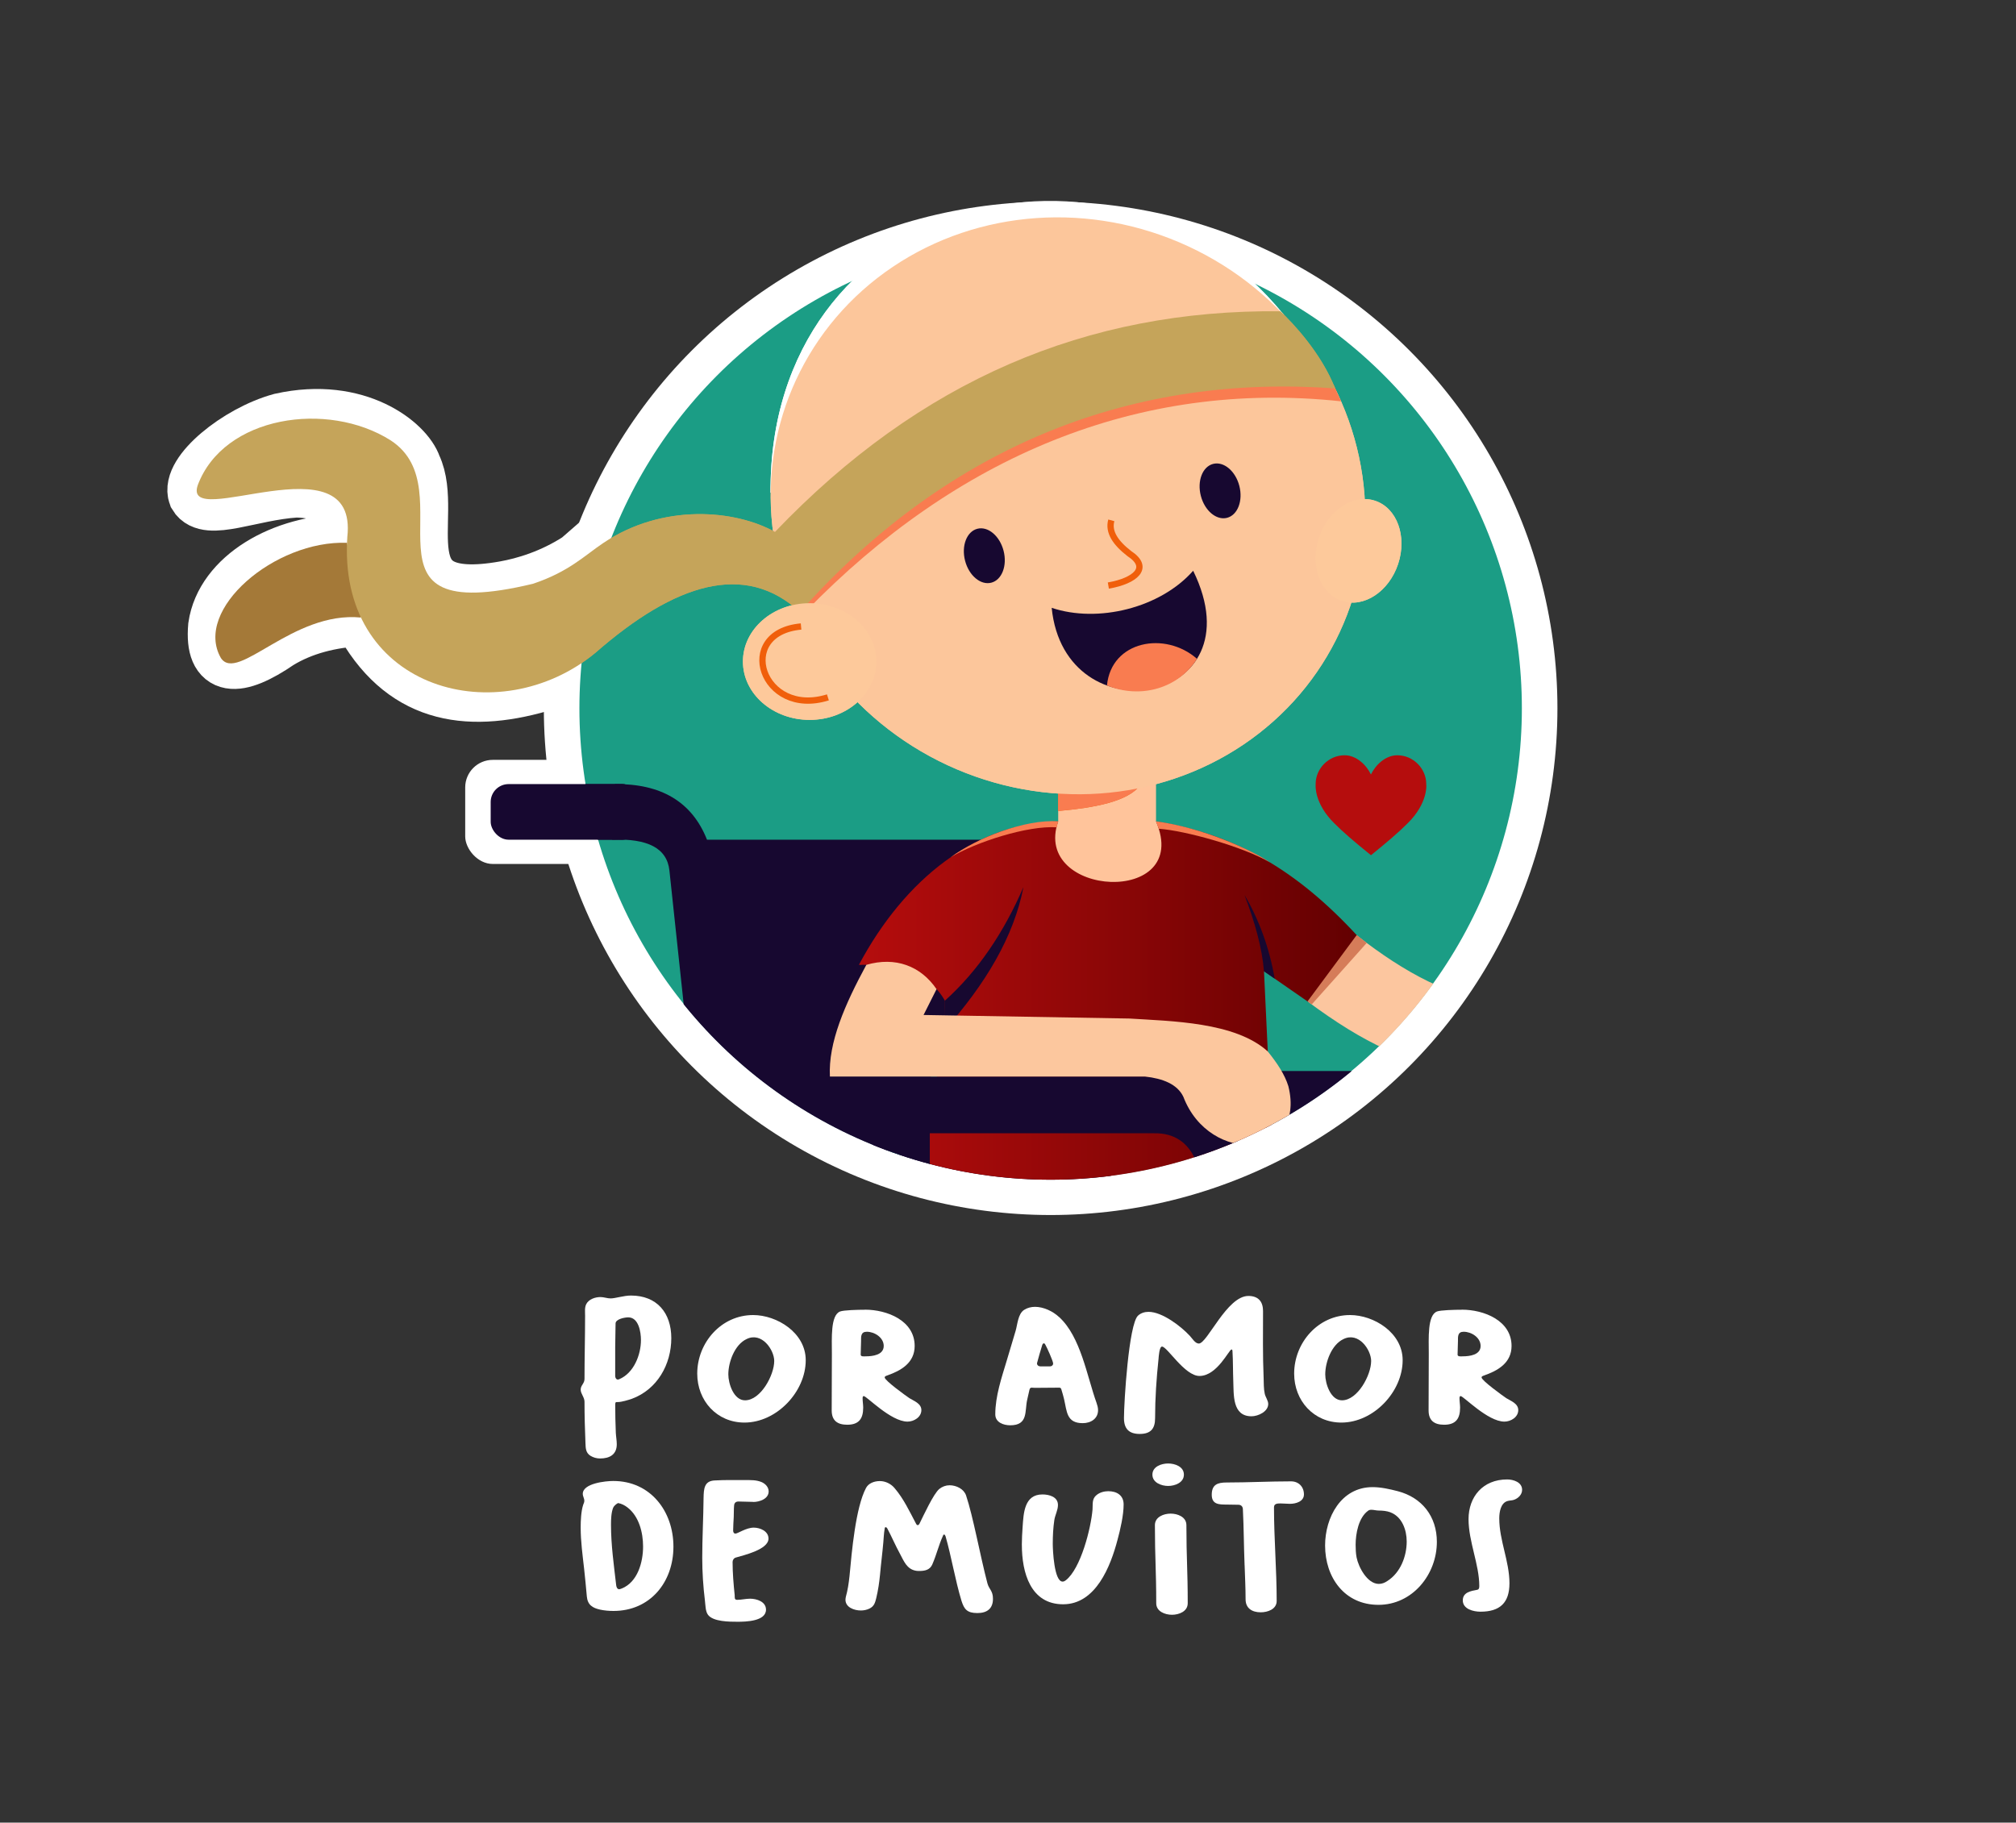 <?xml version="1.0" encoding="UTF-8"?>
<svg id="Camada_1" data-name="Camada 1" xmlns="http://www.w3.org/2000/svg" xmlns:xlink="http://www.w3.org/1999/xlink" viewBox="0 0 652.94 590.4">
  <rect x="0" y="0" width="652.94" height="590.4" fill="#333333" stroke="none"/>
  <defs>
    <style>
      .cls-1 {
        fill: #fdc99b;
      }

      .cls-1, .cls-2, .cls-3, .cls-4, .cls-5, .cls-6, .cls-7, .cls-8, .cls-9, .cls-10, .cls-11, .cls-12, .cls-13, .cls-14, .cls-15, .cls-16, .cls-17, .cls-18, .cls-19, .cls-20, .cls-21, .cls-22, .cls-23, .cls-24, .cls-25, .cls-26, .cls-27, .cls-28, .cls-29, .cls-30, .cls-31 {
        stroke-width: 0px;
      }

      .cls-2 {
        fill: #fcc69f;
      }

      .cls-3 {
        fill: #060035;
      }

      .cls-4 {
        fill: #fcc8a0;
      }

      .cls-5 {
        fill: #c5a45a;
      }

      .cls-6 {
        fill: #fcc69b;
      }

      .cls-32 {
        stroke: #f05f0b;
        stroke-width: 2.04px;
      }

      .cls-32, .cls-14, .cls-33, .cls-34, .cls-35 {
        fill: none;
      }

      .cls-32, .cls-33, .cls-34, .cls-35 {
        stroke-miterlimit: 10;
      }

      .cls-7 {
        fill: #e4ecce;
      }

      .cls-8 {
        fill: #6774a3;
      }

      .cls-9 {
        fill: #ffc49b;
      }

      .cls-10 {
        fill: #170830;
      }

      .cls-11 {
        fill: #11032b;
      }

      .cls-12 {
        fill: #a47938;
      }

      .cls-13 {
        fill: #f9f5d8;
      }

      .cls-15 {
        opacity: .2;
      }

      .cls-16 {
        fill: #0c032e;
      }

      .cls-33 {
        stroke: #1b9d85;
      }

      .cls-33, .cls-34 {
        stroke-linecap: round;
        stroke-width: .46px;
      }

      .cls-17 {
        fill: #fff;
      }

      .cls-34 {
        stroke: #95356f;
      }

      .cls-18 {
        fill: url(#Gradiente_sem_nome_38);
      }

      .cls-36 {
        clip-path: url(#clippath);
      }

      .cls-19 {
        fill: #d57c59;
      }

      .cls-20 {
        fill: #1b9d85;
      }

      .cls-21 {
        fill: #832506;
      }

      .cls-22 {
        fill: #14002e;
      }

      .cls-23 {
        fill: #f26e00;
      }

      .cls-24 {
        fill: #110333;
      }

      .cls-25 {
        fill: #f05f0b;
      }

      .cls-26 {
        fill: #d8714d;
      }

      .cls-27 {
        fill: #d7822c;
      }

      .cls-28 {
        fill: #b50d0d;
      }

      .cls-35 {
        stroke: #fff;
        stroke-width: 18.47px;
      }

      .cls-29 {
        fill: #fcc79e;
      }

      .cls-30 {
        fill: #eba7ab;
      }

      .cls-31 {
        fill: #f97c50;
      }
    </style>
    <clipPath id="clippath">
      <circle class="cls-14" cx="340.28" cy="229.44" r="152.7"/>
    </clipPath>
    <linearGradient id="Gradiente_sem_nome_38" data-name="Gradiente sem nome 38" x1="278.18" y1="326.08" x2="439.61" y2="326.08" gradientUnits="userSpaceOnUse">
      <stop offset="0" stop-color="#b50d0d"/>
      <stop offset="1" stop-color="#630001"/>
    </linearGradient>
  </defs>
  <path class="cls-35" d="m174.87,221.42c-24.12,6.93-44.72,3.57-57.96-21.38-10.08.56-19.1,2.88-26.74,7.53-13.49,9.24-21.17,9.02-20.01-4.63,2.28-15.85,21.58-27.13,42.22-27.1.93-10.74-3.62-17.29-16.59-17.43-14.74.97-28.6,7.73-32.09,1.88-2.53-6.88,13.39-19.91,27.36-23.73,24.75-5.51,40.37,7.51,42.72,14.6,7.62,15.94-11,47.07,29.74,39.8,6.54-1.17,15.34-3.78,24.07-9.44l36.86-32.12-18.19,71.07-31.39.96Z"/>
  <rect class="cls-17" x="150.67" y="246.14" width="44.59" height="33.72" rx="8.93" ry="8.93"/>
  <circle class="cls-17" cx="340.28" cy="229.44" r="164.14"/>
  <g>
    <circle class="cls-20" cx="340.28" cy="229.44" r="152.62"/>
    <g class="cls-36">
      <g>
        <rect class="cls-10" x="403.35" y="383.64" width="111.14" height="53.96"/>
        <rect class="cls-10" x="500.36" y="422.38" width="13.65" height="132.54"/>
        <g>
          <circle class="cls-11" cx="507.19" cy="564.47" r="26.01"/>
          <circle class="cls-27" cx="508.27" cy="564.47" r="12.03"/>
          <circle class="cls-3" cx="507.83" cy="564.47" r="5.04"/>
          <path class="cls-34" d="m481.21,565.84c0-36.51,51.98-36.51,51.98,0"/>
        </g>
        <g>
          <circle class="cls-22" cx="309.41" cy="466.43" r="99.33"/>
          <circle class="cls-20" cx="311.07" cy="466.8" r="83.39"/>
          <ellipse class="cls-31" cx="327.16" cy="467.31" rx="53.52" ry="62.3"/>
          <polygon class="cls-16" points="305.75 480.07 271.17 505.46 273.64 508.89 309.32 483.5 305.75 480.07"/>
          <polygon class="cls-16" points="342.87 480.07 371.95 501.42 369.32 505.67 339.3 483.5 342.87 480.07"/>
          <polygon class="cls-16" points="341.61 455.05 375.5 440.56 377.2 445.15 342.8 459.86 341.61 455.05"/>
          <polygon class="cls-16" points="308.69 451.69 274.36 425.96 271.8 429.32 306.44 456.1 308.69 451.69"/>
          <polygon class="cls-16" points="327.07 443.82 326.43 396.15 321.73 396.17 321.67 444.83 327.07 443.82"/>
          <polygon class="cls-16" points="327.07 489.78 326.43 537.45 321.73 537.43 321.67 488.77 327.07 489.78"/>
        </g>
        <path class="cls-10" d="m409.68,346.93h76.27c15.78,0,27.47,9.51,30.74,25.32l43.99,176.21-13.59,4.08-29.68-112.1h-95.06l-19-20.6h108.73l-8.36-39.19c-1.54-8.84-7.08-14.03-21.32-13.54h-72.72v-20.17Z"/>
        <path class="cls-4" d="m456.97,428.58c11.09,36.16,19.04,79.21,22.55,120.8l26.8-18.59c-3.07-45.53-10.44-85.67-25.22-120.17-12.3,2.43-20.95,7.92-24.14,17.96Z"/>
        <rect class="cls-10" x="430.46" y="563.47" width="142.82" height="18.01" rx="5.8" ry="5.8" transform="translate(-133.53 153.11) rotate(-15.34)"/>
        <path class="cls-31" d="m502.86,525.78c-12.54,9.08-8.5,20.6-25.5,20.03l6.4,19.96,58.12-16.79c-7.1-12.87-15.96-18.56-31.02-15.27-1.26-4.37-4.11-6.79-8-7.92Z"/>
        <path class="cls-26" d="m456.97,428.58c3.24-10.39,12.21-15.52,24.14-17.96l1.97,4.73-25.09,16.59-1.01-3.35Z"/>
        <g>
          <path class="cls-4" d="m425.24,421.67c-.91.32-1.81.62-2.67.95.87-.35,1.76-.65,2.67-.95Z"/>
          <path class="cls-4" d="m464.82,548.46l-25.22,15.32-37.46-116.96-1.73-5.09c2.78-9.84,12.48-15.1,21.47-18.84,1.43.33,2.84.67,4.23,1.02h.01c.06.16.11.3.17.45,18.88,48.03,33.07,93.13,38.52,124.1Z"/>
          <path class="cls-26" d="m426.31,424.36h-.01c-7.47,5.9-16.12,13.32-22.69,22.47l-1.12-3.66-.5-2.83c2.56-9.54,10.51-13.94,19.84-17.46.15-.06.29-.11.44-.16-.14.05-.27.1-.4.17,1.43.33,2.84.67,4.23,1.02-.28-.74-.59-1.49-.88-2.25l.89,2.25.18.45Z"/>
        </g>
        <g>
          <rect class="cls-10" x="158.92" y="253.99" width="48.37" height="18.01" rx="5.8" ry="5.8"/>
          <path class="cls-10" d="m199.13,253.99c14.79-.16,24.94,5.59,29.85,18.01h96.94s-24.46,76.73-24.46,76.73v31.43c-21.14-11.02-47.07-10.34-74.75-5.38l-9.9-92.79c-.77-7.29-7.12-10.42-18.52-9.99l.85-18.01Z"/>
        </g>
        <polygon class="cls-9" points="342.73 255.87 342.73 266.05 334.93 269.77 346.45 290.09 377.79 286.05 380.1 269.19 374.41 266.05 374.41 253.92 342.73 255.87"/>
        <path class="cls-25" d="m342.73,262.71c11.66-1.06,22.66-3.01,26.64-8.48l-26.64,1.64v6.84Z"/>
        <path class="cls-18" d="m342.73,266.05c-26.52.45-49.66,18.54-64.55,46.49,13.4-.33,23.11,3.11,27.86,11.62v4.61s-4.9,38.33-4.9,38.33v19.02h111.62l-3.38-71.51,14.37,9.96,15.86-21.44c-19.4-21.06-39.19-32.87-65.2-37.08,11.82,27.64-40.34,24.69-31.68,0Z"/>
        <path class="cls-10" d="m306,324.17c10.78-9.68,19.12-22.14,25.47-36.82-3.06,15.88-12.21,31.52-26.14,46.96.45-3.89.77-7.79.67-10.15Z"/>
        <path class="cls-10" d="m403.06,289.87c3.36,8.84,5.71,17.2,6.32,24.74l3.47,2.41c-1.72-9.92-4.99-18.96-9.79-27.14Z"/>
        <path class="cls-2" d="m423.75,324.57c17.14,12.75,33.76,21.31,49.29,21.21h41.64c-2.41,11.72,2.84,28.08,23.63,25.11,16.05-1.52,16.81-27.37,1.3-36.2-12.48-7.45-31.5-9.23-53.74-10.11-15.65-1.06-31.01-9.59-46.25-21.44l-15.86,21.44Z"/>
        <polygon class="cls-19" points="423.48 324.38 439.41 302.89 442.65 305.44 424.84 325.37 423.48 324.38"/>
        <path class="cls-17" d="m249.57,159.62c-.78-94.73,110.41-126.25,166.25-57.61l-166.25,57.61Z"/>
        <ellipse class="cls-6" cx="345.88" cy="163.82" rx="92.64" ry="97.06" transform="translate(51.72 408.65) rotate(-65.11)"/>
        <path class="cls-12" d="m71.54,213.14c5.4,8.21,23.21-15.3,45.38-13.1l-4.53-24.21c-23.41-.87-49.8,21.68-40.85,37.31Z"/>
        <ellipse class="cls-1" cx="439.98" cy="178.42" rx="17.09" ry="13.51" transform="translate(132.39 540.09) rotate(-71.69)"/>
        <ellipse class="cls-10" cx="318.81" cy="180" rx="6.44" ry="9.02" transform="translate(-34.89 85.45) rotate(-14.48)"/>
        <ellipse class="cls-10" cx="395.16" cy="158.98" rx="6.44" ry="9.02" transform="translate(-27.2 103.88) rotate(-14.48)"/>
        <path class="cls-10" d="m340.62,196.89c4.2,42.25,67.24,31.7,45.82-12.01-10.66,12.1-30.91,17.03-45.82,12.01Z"/>
        <path class="cls-23" d="m387.68,213.41c-5.94,9.48-18.12,13.13-29.16,8.64,1.39-14.53,18.87-17.7,29.16-8.64Z"/>
        <path class="cls-32" d="m359.93,168.55c-1.05,3.82,1.44,7.36,5.82,10.76,6.96,4.56,1.98,8.84-6.78,10.37"/>
        <polygon class="cls-20" points="412.95 426.18 304.79 446.83 304.79 385.64 412.95 385.64 412.95 426.18"/>
        <path class="cls-26" d="m426.12,423.91c-1.39-.35-2.8-.69-4.23-1.02.12-.07.26-.12.4-.17.09-.05.19-.08.28-.11.87-.33,1.76-.63,2.67-.95.29.76.6,1.5.88,2.25Z"/>
        <path class="cls-20" d="m453.73,398.03l-1.15,34.63c-7.76-5.17-16.58-9.61-26.44-8.75h-.01c-.28-.74-.59-1.49-.88-2.25-.91.32-1.81.62-2.67.95-.09.03-.19.07-.28.11-.14.05-.27.1-.4.17-.01-.01-.02-.01-.05-.01-2.89-.68-5.86-1.3-8.89-1.9v-24.4c14.84-.46,28.74-.21,40.78,1.44Z"/>
        <path class="cls-8" d="m453.73,398.03c9.78.83,18.97,4.7,27.38,12.58-10.79,6.83-20.39,14.14-28.53,22.05-12.97-13.18-13.38-28.74,1.15-34.63Z"/>
        <path class="cls-8" d="m401.04,412.73v34.34c7.46-12.62,17.99-24.07,29.78-26.94-4.84-7.05-15.2-9.12-29.78-7.4Z"/>
        <polygon class="cls-10" points="358 447.6 388.36 447.6 432.84 587.37 445.99 581.69 402 441.45 402 395.77 318.4 395.77 318.4 446.93 358 447.6"/>
        <g>
          <ellipse class="cls-20" cx="256.18" cy="483.72" rx="107.58" ry="116.04"/>
          <ellipse class="cls-16" cx="253.02" cy="486.98" rx="104.42" ry="113.16"/>
          <ellipse class="cls-20" cx="253.73" cy="486.22" rx="86.88" ry="97.21"/>
          <ellipse class="cls-31" cx="258.49" cy="485.25" rx="74.93" ry="87.22"/>
          <polygon class="cls-16" points="228.52 503.12 180.11 538.66 183.56 543.46 233.51 507.92 228.52 503.12"/>
          <polygon class="cls-16" points="280.49 503.12 328.9 538.66 325.44 543.46 275.49 507.92 280.49 503.12"/>
          <polygon class="cls-16" points="232.63 463.39 184.58 427.36 180.99 432.07 229.49 469.56 232.63 463.39"/>
          <polygon class="cls-16" points="276.37 463.39 324.43 427.36 328.02 432.07 279.52 469.56 276.37 463.39"/>
          <polygon class="cls-16" points="258.37 452.37 257.47 385.64 250.89 385.67 250.8 453.79 258.37 452.37"/>
          <polygon class="cls-16" points="258.37 516.72 257.47 583.45 250.89 583.42 250.8 515.3 258.37 516.72"/>
          <circle class="cls-13" cx="255.22" cy="484.29" r="32.47"/>
          <circle class="cls-24" cx="254.17" cy="484.96" r="10.28"/>
          <path class="cls-30" d="m206.81,404.39c-56.52,39.38-55.31,108.93-12.62,152.62-40.43-59.06-33.31-110.61,12.62-152.62Z"/>
        </g>
        <path class="cls-10" d="m388.03,395.77c3.3-16.14-1.37-28.88-14.12-28.67h-77.67v-18.37h81.43c23.15,5.31,26.74,24.12,24.34,47.04h-13.4"/>
        <path class="cls-29" d="m280.6,312.52c-6.93,12.79-12.39,25.22-11.81,36.21h102.09c5.67.62,10.44,2.44,12.39,6.56,8.47,22.22,39.95,20.37,34-3.46-1.15-3.72-3.59-7.45-6.67-11.24-10.51-9.58-31.33-9.79-44.77-10.66l-66.71-1.15,4.21-8.37c-5.17-7.55-13.33-10.59-22.73-7.88Z"/>
        <path class="cls-31" d="m463.52,536.69c-12.54,9.08-8.5,20.6-25.5,20.03l6.4,19.96,60.6-17.51c-5.32-14.25-16.18-19.59-33.5-14.55-1.26-4.37-4.11-6.79-8-7.92Z"/>
        <path class="cls-21" d="m522.24,533.02c11.42.13,20.46,9.87,21.05,15.55l-2.82.8c-1.38-5.41-10.72-14.64-18.23-16.35Z"/>
        <polygon class="cls-7" points="482.69 565.02 484.4 570.44 544.66 553.39 543.13 547.86 482.69 565.02"/>
        <polygon class="cls-15" points="504.05 558.97 505.64 564.47 507.98 563.81 506.17 558.37 504.05 558.97"/>
        <polygon class="cls-7" points="444.15 575.83 445.88 581.34 506.48 564.2 504.78 558.76 444.15 575.83"/>
        <path class="cls-25" d="m258.92,195.39l2.16,2.56c48.39-49.81,107.52-75.04,173.25-67.95l-2.43-5.39c-67.93-11.01-128.61,10.88-172.98,70.78Z"/>
        <path class="cls-5" d="m414.68,100.82c4.08,3.83,13.27,13.59,17.74,25.01-64.08-4.74-124.15,17.28-173.35,72.41-17.8-16.42-40.44-9.33-66.28,13.26-31.11,25.65-82.22,12.12-80.4-35.65.02-.63.06-1.26.1-1.91,3.63-32.49-53.78-1.41-48.43-16.81,8.42-22.43,42.03-27.42,62.45-14.5,24.97,16.25-14.38,61.01,46.11,46.47,11.55-3.85,16.74-9.14,22.67-13.14,19.45-13.09,42.94-10.79,55.71-3.65,46.94-49.11,101-72.12,163.68-71.48Z"/>
        <ellipse class="cls-1" cx="262.23" cy="214.29" rx="21.61" ry="18.9"/>
        <path class="cls-32" d="m259.45,202.94c-21.74,1.98-12.76,29.65,8.69,22.96"/>
        <rect class="cls-10" x="388.35" y="431.93" width="13.65" height="132.54"/>
        <g>
          <circle class="cls-11" cx="394.46" cy="591.77" r="26.01"/>
          <circle class="cls-27" cx="395.55" cy="591.77" r="12.03"/>
          <circle class="cls-3" cx="395.11" cy="591.77" r="5.04"/>
          <path class="cls-33" d="m368.49,593.14c0-36.51,51.98-36.51,51.98,0"/>
        </g>
        <path class="cls-21" d="m483.77,542.77c11.33-1.51,20.5,9.23,21.05,15.98l-2.82.79c-.45-6.48-9.57-16.38-18.23-16.77Z"/>
      </g>
    </g>
  </g>
  <path class="cls-31" d="m342.73,262.71c11.66-1.06,22.66-3.01,26.64-8.48l-26.64,1.64v6.84Z"/>
  <path class="cls-17" d="m249.57,159.62c-.78-94.73,110.41-126.25,166.25-57.61l-166.25,57.61Z"/>
  <ellipse class="cls-6" cx="345.88" cy="163.82" rx="92.64" ry="97.06" transform="translate(51.72 408.65) rotate(-65.11)"/>
  <path class="cls-12" d="m71.54,213.14c5.4,8.21,23.21-15.3,45.38-13.1l-4.53-24.21c-23.41-.87-49.8,21.68-40.85,37.31Z"/>
  <ellipse class="cls-1" cx="439.98" cy="178.42" rx="17.09" ry="13.51" transform="translate(132.39 540.09) rotate(-71.69)"/>
  <ellipse class="cls-10" cx="318.81" cy="180" rx="6.44" ry="9.02" transform="translate(-34.89 85.45) rotate(-14.48)"/>
  <ellipse class="cls-10" cx="395.16" cy="158.98" rx="6.44" ry="9.02" transform="translate(-27.2 103.88) rotate(-14.48)"/>
  <path class="cls-10" d="m340.62,196.89c4.2,42.25,67.24,31.7,45.82-12.01-10.66,12.1-30.91,17.03-45.82,12.01Z"/>
  <path class="cls-31" d="m387.68,213.41c-5.94,9.48-18.12,13.13-29.16,8.64,1.39-14.53,18.87-17.7,29.16-8.64Z"/>
  <path class="cls-32" d="m359.93,168.55c-1.05,3.82,1.44,7.36,5.82,10.76,6.96,4.56,1.98,8.84-6.78,10.37"/>
  <path class="cls-31" d="m258.92,195.39l2.16,2.56c48.39-49.81,107.52-75.04,173.25-67.95l-2.43-5.39c-67.93-11.01-128.61,10.88-172.98,70.78Z"/>
  <path class="cls-5" d="m414.68,100.82c4.08,3.83,13.27,13.59,17.74,25.01-64.08-4.74-124.15,17.28-173.35,72.41-17.8-16.42-40.44-9.33-66.28,13.26-31.11,25.65-82.22,12.12-80.4-35.65.02-.63.06-1.26.1-1.91,3.63-32.49-53.78-1.41-48.43-16.81,8.42-22.43,42.03-27.42,62.45-14.5,24.97,16.25-14.38,61.01,46.11,46.47,11.55-3.85,16.74-9.14,22.67-13.14,19.45-13.09,42.94-10.79,55.71-3.65,46.94-49.11,101-72.12,163.68-71.48Z"/>
  <ellipse class="cls-1" cx="262.23" cy="214.29" rx="21.61" ry="18.9"/>
  <path class="cls-32" d="m259.45,202.94c-21.74,1.98-12.76,29.65,8.69,22.96"/>
  <path class="cls-28" d="m461.93,254.32h0c0-.12,0-.25,0-.37,0-4.98-4.2-9.3-9.38-9.3-3.79,0-7.05,3.12-8.53,6.23h0c-1.48-3.11-4.74-6.23-8.53-6.23-5.18,0-9.38,4.32-9.38,9.3,0,.12,0,.25,0,.37h0s-.53,5.92,6.06,12.38c2.99,3,6.34,5.85,11.86,10.33,5.51-4.48,8.86-7.33,11.86-10.33,6.59-6.46,6.06-12.38,6.06-12.38Z"/>
  <path class="cls-31" d="m342.73,266.05l-.51,1.94c-9.37-.62-26.01,4.74-34.28,9.67,8.4-6.19,24.04-12.37,34.78-11.61Z"/>
  <path class="cls-31" d="m374.41,266.05l.91,2.41c8.49.58,27.37,5.81,36.09,10.95-5.8-4.01-21.98-11.36-37-13.36Z"/>
  <rect class="cls-10" x="158.92" y="253.99" width="48.37" height="18.01" rx="5.8" ry="5.8"/>
  <g>
    <path class="cls-17" d="m217.42,433.45c0,8.52-4.54,16.61-12.75,19.65-1.06.37-3.36,1.06-4.48,1.06-.75,0-.93-.06-.93.87,0,2.99.06,6.09.19,9.08.06,1.24.31,2.49.31,3.73,0,3.36-2.36,4.6-5.41,4.6-1.12,0-2.18-.31-3.11-.87-1.55-.99-1.55-2.43-1.62-4.1-.19-4.48-.31-8.96-.31-13.43,0-1.43-1.24-2.55-1.24-3.92s1.24-1.99,1.24-3.42c0-6.84.19-13.68.19-20.52,0-1.24-.19-2.61.37-3.73.81-1.62,2.92-2.3,4.6-2.3,1.12,0,2.18.44,3.3.44,1.55,0,4.23-.93,6.59-.93,8.4,0,13.06,5.6,13.06,13.81Zm-16.86,13.31c4.73-1.99,7.03-7.9,7.03-12.69,0-2.61-.75-7.34-4.11-7.34-1.18,0-4.11.56-4.11,1.99,0,2.55-.12,5.16-.12,7.71v9.33c0,.5.31,1.12.87,1.12.19,0,.31-.06.43-.12Z"/>
    <path class="cls-17" d="m260.96,440.6c0,10.26-9.45,20.21-19.84,20.21-8.96,0-15.3-7.09-15.3-15.86,0-10.01,7.77-18.97,18.1-18.97,7.71,0,17.04,5.72,17.04,14.62Zm-10.2.31c0-3.67-4.04-9.58-8.96-7.15-3.86,1.8-5.91,7.46-5.91,11.44,0,2.99,1.74,8.4,5.41,8.4,5.1,0,9.45-8.21,9.45-12.69Z"/>
    <path class="cls-17" d="m280.19,424.24c7.03,0,16.05,3.48,16.05,11.75,0,5.47-4.42,8.02-8.96,9.58-.31.12-.75.25-.75.62,0,1,6.9,5.97,8.02,6.72,1.37.87,3.86,1.68,3.86,3.86,0,2.3-2.43,3.73-4.48,3.73-5.41,0-13.25-8.27-14.18-8.27-.37,0-.37.5-.37.75,0,1,.19,1.99.19,2.99,0,3.55-1.37,5.54-5.16,5.54-3.23,0-5.04-1.37-5.04-4.66,0-6.09.06-12.19.06-18.28,0-4.98-.5-12.56,2.68-13.75,1.12-.43,5.6-.56,8.08-.56Zm.56,7.15c-1.99,0-1.87,1.55-1.87,3.05s-.12,2.92-.12,4.35c0,.75,1.12.56,1.68.56,2.18,0,5.78-.43,5.78-3.36,0-2.74-2.99-4.6-5.47-4.6Z"/>
    <path class="cls-17" d="m343.01,426.61c7.03,6.41,9.02,19.16,12.13,27.8.25.75.5,1.55.5,2.36,0,2.8-2.36,4.23-4.98,4.23-5.29,0-5.1-3.86-6.03-7.77-.25-.99-.5-1.99-.81-2.92-.12-.44-.19-.81-.75-.81-2.61,0-5.29.06-7.9.06-.37,0-.68-.06-1-.06-.5,0-.62.25-.75.68-.25,1.12-.5,2.18-.75,3.3-.81,3.67.37,8.21-5.47,8.21-2.18,0-4.85-.93-4.85-3.54,0-5.91,2.05-11.88,3.73-17.48.93-3.17,1.93-6.41,2.86-9.58.62-2.11.75-5.47,2.74-6.78,1.06-.68,2.3-.99,3.55-.99,2.74,0,5.78,1.43,7.77,3.3Zm-5.47,9.14c-.19.56-1.68,5.66-1.68,5.85,0,.62.5,1,1.06,1h3.17c.56,0,1-.37,1-.93,0-.75-1.99-5.16-2.49-6.03-.12-.19-.25-.5-.5-.5-.31,0-.5.37-.56.62Z"/>
    <path class="cls-17" d="m409.07,424.56c0,7.21-.12,14.49.19,21.71.06,1.74,0,3.55.37,5.22.25,1.12,1.12,2.18,1.12,3.3,0,2.49-3.3,3.98-5.41,3.98-6.34,0-5.72-7.15-5.91-11.57-.12-3.11-.06-6.28-.25-9.39,0-.19,0-.68-.31-.68-.81,0-4.66,8.58-10.39,8.58-4.79,0-10.45-9.52-12.13-9.52-.87,0-1.06,3.23-1.12,3.92-.68,6.47-1.12,12.81-1.12,19.28,0,3.42-1.43,5.1-4.98,5.1s-5.1-1.74-5.1-5.16c0-5.1,1.55-30.35,4.54-33.15.93-.87,2.18-1.24,3.42-1.24,4.42,0,10.51,4.66,13.43,7.84.75.81,1.68,2.43,2.86,2.43,2.74,0,9.08-15.42,16.05-15.42,3.11,0,4.73,1.74,4.73,4.79Z"/>
    <path class="cls-17" d="m454.29,440.6c0,10.26-9.45,20.21-19.84,20.21-8.96,0-15.3-7.09-15.3-15.86,0-10.01,7.77-18.97,18.1-18.97,7.71,0,17.04,5.72,17.04,14.62Zm-10.2.31c0-3.67-4.04-9.58-8.96-7.15-3.86,1.8-5.91,7.46-5.91,11.44,0,2.99,1.74,8.4,5.41,8.4,5.1,0,9.45-8.21,9.45-12.69Z"/>
    <path class="cls-17" d="m473.51,424.24c7.03,0,16.05,3.48,16.05,11.75,0,5.47-4.42,8.02-8.96,9.58-.31.12-.75.25-.75.62,0,1,6.9,5.97,8.02,6.72,1.37.87,3.86,1.68,3.86,3.86,0,2.3-2.43,3.73-4.48,3.73-5.41,0-13.25-8.27-14.18-8.27-.37,0-.37.5-.37.75,0,1,.19,1.99.19,2.99,0,3.55-1.37,5.54-5.16,5.54-3.23,0-5.04-1.37-5.04-4.66,0-6.09.06-12.19.06-18.28,0-4.98-.5-12.56,2.68-13.75,1.12-.43,5.6-.56,8.08-.56Zm.56,7.15c-1.99,0-1.87,1.55-1.87,3.05s-.12,2.92-.12,4.35c0,.75,1.12.56,1.68.56,2.18,0,5.78-.43,5.78-3.36,0-2.74-2.99-4.6-5.47-4.6Z"/>
    <path class="cls-17" d="m198.64,479.73c12,0,19.47,9.76,19.47,21.27s-7.53,20.83-19.41,20.83c-1.43,0-2.92-.12-4.35-.43-2.49-.56-4.04-1.55-4.29-4.29-.25-2.99-.56-5.91-.87-8.89-.5-4.48-1.12-8.89-1.12-13.43,0-2.18.12-5.22.81-7.34.19-.5.37-.81.37-1.31,0-.81-.5-1.43-.5-2.24,0-3.42,7.4-4.17,9.89-4.17Zm2.74,34.83c5.16-2.11,6.9-8.52,6.9-13.62,0-4.48-1.31-9.76-5.04-12.63-.87-.68-1.93-1.24-3.05-1.43-.56.25-1.37.93-1.62,1.55-.62,1.62-.68,3.79-.68,5.47,0,6.59.93,13.06,1.68,19.59.06.56.31,1.31,1,1.31.12,0,.68-.19.81-.25Z"/>
    <path class="cls-17" d="m243.98,486.5c-1.62,0-3.17-.12-4.79-.12-.87,0-1.37.44-1.43,1.31-.12,1.24-.06,2.49-.12,3.73-.06,1.43-.19,2.92-.19,4.35,0,.5.19,1,.75,1,.75,0,3.48-1.93,5.91-1.93,2.05,0,4.79,1.12,4.79,3.55,0,3.54-7.9,5.35-10.64,6.16-.62.19-.99.81-.99,1.43,0,3.61.31,7.15.68,10.76.06.68-.19,1.49.81,1.49,1.37,0,2.8-.37,4.17-.37,2.12,0,5.16.93,5.16,3.55,0,3.79-6.59,3.92-9.2,3.92s-7.9,0-9.58-2.24c-.87-1.18-.81-3.17-1-4.6-.56-4.6-.87-9.21-.87-13.87,0-6.47.37-12.87.43-19.34.06-2.99.19-5.54,3.55-5.72,3.86-.19,4.85-.12,10.01-.12,1.74,0,3.48-.06,5.16.62,1.24.5,2.36,1.62,2.36,3.05,0,2.43-2.99,3.42-4.97,3.42Z"/>
    <path class="cls-17" d="m312.9,484.45c2.24,6.66,4.54,19.4,6.9,28.42.56,2.05,1.8,2.36,1.8,5.04,0,3.23-1.99,4.6-5.04,4.6-3.36,0-4.29-1.24-5.16-3.98-1.99-6.53-3.3-14.49-5.16-20.9-.19-.56-.62-.87-.87-.06-1.37,2.99-1.99,5.91-3.42,9.2-.75,1.74-2.36,2.11-4.17,2.11-.37,0-.68,0-1.06-.06-3.05-.5-3.98-3.17-5.29-5.6-1.43-2.61-2.61-5.41-4.04-8.09-.25-.5-.87-.68-.87.12-.25,1.43-.31,2.92-.43,4.35-.31,3.61-.75,6.84-1.06,10.39-.25,2.61-.62,5.16-1.24,7.71-.37,1.49-.68,2.61-2.18,3.36-.87.43-1.87.62-2.8.62-2.12,0-4.98-.99-4.98-3.48,0-.31.06-.62.12-.93.62-2.24.93-4.35,1.18-6.66.75-8.08,1.99-22.26,5.35-28.61.81-1.55,2.68-2.24,4.48-2.24s3.61.87,4.79,2.3c2.92,3.42,4.79,7.46,6.9,11.44.31.68.81.75,1.18,0,1.24-2.49,4.54-9.7,6.41-11.2.93-.75,2.11-1.18,3.3-1.18,2.24,0,4.66,1.24,5.35,3.3Z"/>
    <path class="cls-17" d="m330.95,500.44c0-1.93.12-3.86.25-5.78.31-4.42.5-10.57,6.41-10.57,2.18,0,5.04.75,5.04,3.42,0,1.68-.93,3.23-1.18,4.91-.37,2.49-.5,5.1-.5,7.65,0,1.99.43,12.25,3.17,12.25.44,0,.75-.19,1.06-.43,4.85-3.79,8.15-16.86,8.65-22.95.12-1.74-.25-3.42,1.31-4.66,1.06-.87,2.49-1.24,3.79-1.24,2.74,0,4.97,1.31,4.97,4.29,0,3.48-1.06,8.08-1.99,11.51-2.24,8.52-7.03,20.83-17.6,20.83s-13.37-10.26-13.37-19.22Z"/>
    <path class="cls-17" d="m378.34,481.34c-2.18,0-5.1-1.06-5.1-3.67s2.92-3.61,5.1-3.61,5.1,1,5.1,3.61-2.92,3.67-5.1,3.67Zm.81,8.96c2.24,0,5.1,1.06,5.1,3.73,0,10.88.43,14.43.43,25.31,0,2.67-2.86,3.73-5.1,3.73s-5.1-1.06-5.1-3.73c0-10.88-.43-14.43-.43-25.31,0-2.67,2.86-3.73,5.1-3.73Z"/>
    <path class="cls-17" d="m403.1,507.09c-.25-6.09-.25-12.19-.56-18.29-.06-.87-.62-1.37-1.49-1.37-1.31,0-2.55-.06-3.86-.06-2.43,0-4.73-.06-4.73-3.17,0-3.3,1.87-3.98,4.79-3.98,6.97,0,13.93-.37,20.9-.37,2.43,0,4.17,1.74,4.17,4.23,0,2.3-2.61,3.05-4.54,3.05-1,0-1.93-.12-2.92-.12-.93,0-2.24-.06-2.24,1.24,0,10.14.87,20.21.87,30.35,0,2.68-2.92,3.67-5.16,3.67-2.74,0-4.91-1.24-4.91-4.23,0-3.67-.19-7.28-.31-10.95Z"/>
    <path class="cls-17" d="m444.53,481.72c2.74,0,5.47.62,8.15,1.31,7.9,2.05,12.69,8.21,12.69,16.42,0,10.57-7.9,20.4-18.91,20.4s-17.29-8.89-17.29-19.22c0-9.08,5.16-18.91,15.36-18.91Zm5.78,8.15c-1.18-.43-2.49-.56-3.79-.56-.81,0-1.55-.25-2.36-.25-.37,0-.75.06-1.06.31-3.11,2.24-4.04,7.46-4.04,11.01,0,1.37.06,2.8.31,4.11.62,3.17,3.48,8.58,7.21,8.58,1,0,1.93-.37,2.74-.93,4.23-2.67,6.28-7.96,6.28-12.81,0-3.73-1.49-8.02-5.29-9.45Z"/>
    <path class="cls-17" d="m488.13,479.23c1.99,0,4.85.87,4.85,3.36,0,1.55-1.24,2.74-2.61,3.23-.68.25-1.31.19-1.99.37-2.36.56-2.8,3.67-2.8,5.66,0,7.15,3.3,13.87,3.3,21.02,0,6.28-3.05,9.2-9.39,9.2-2.24,0-5.72-.81-5.72-3.67,0-2.67,2.74-3.05,4.66-3.42.62-.12.68-.68.68-1.24,0-6.97-3.48-14.37-3.48-21.64s4.66-12.87,12.5-12.87Z"/>
  </g>
</svg>